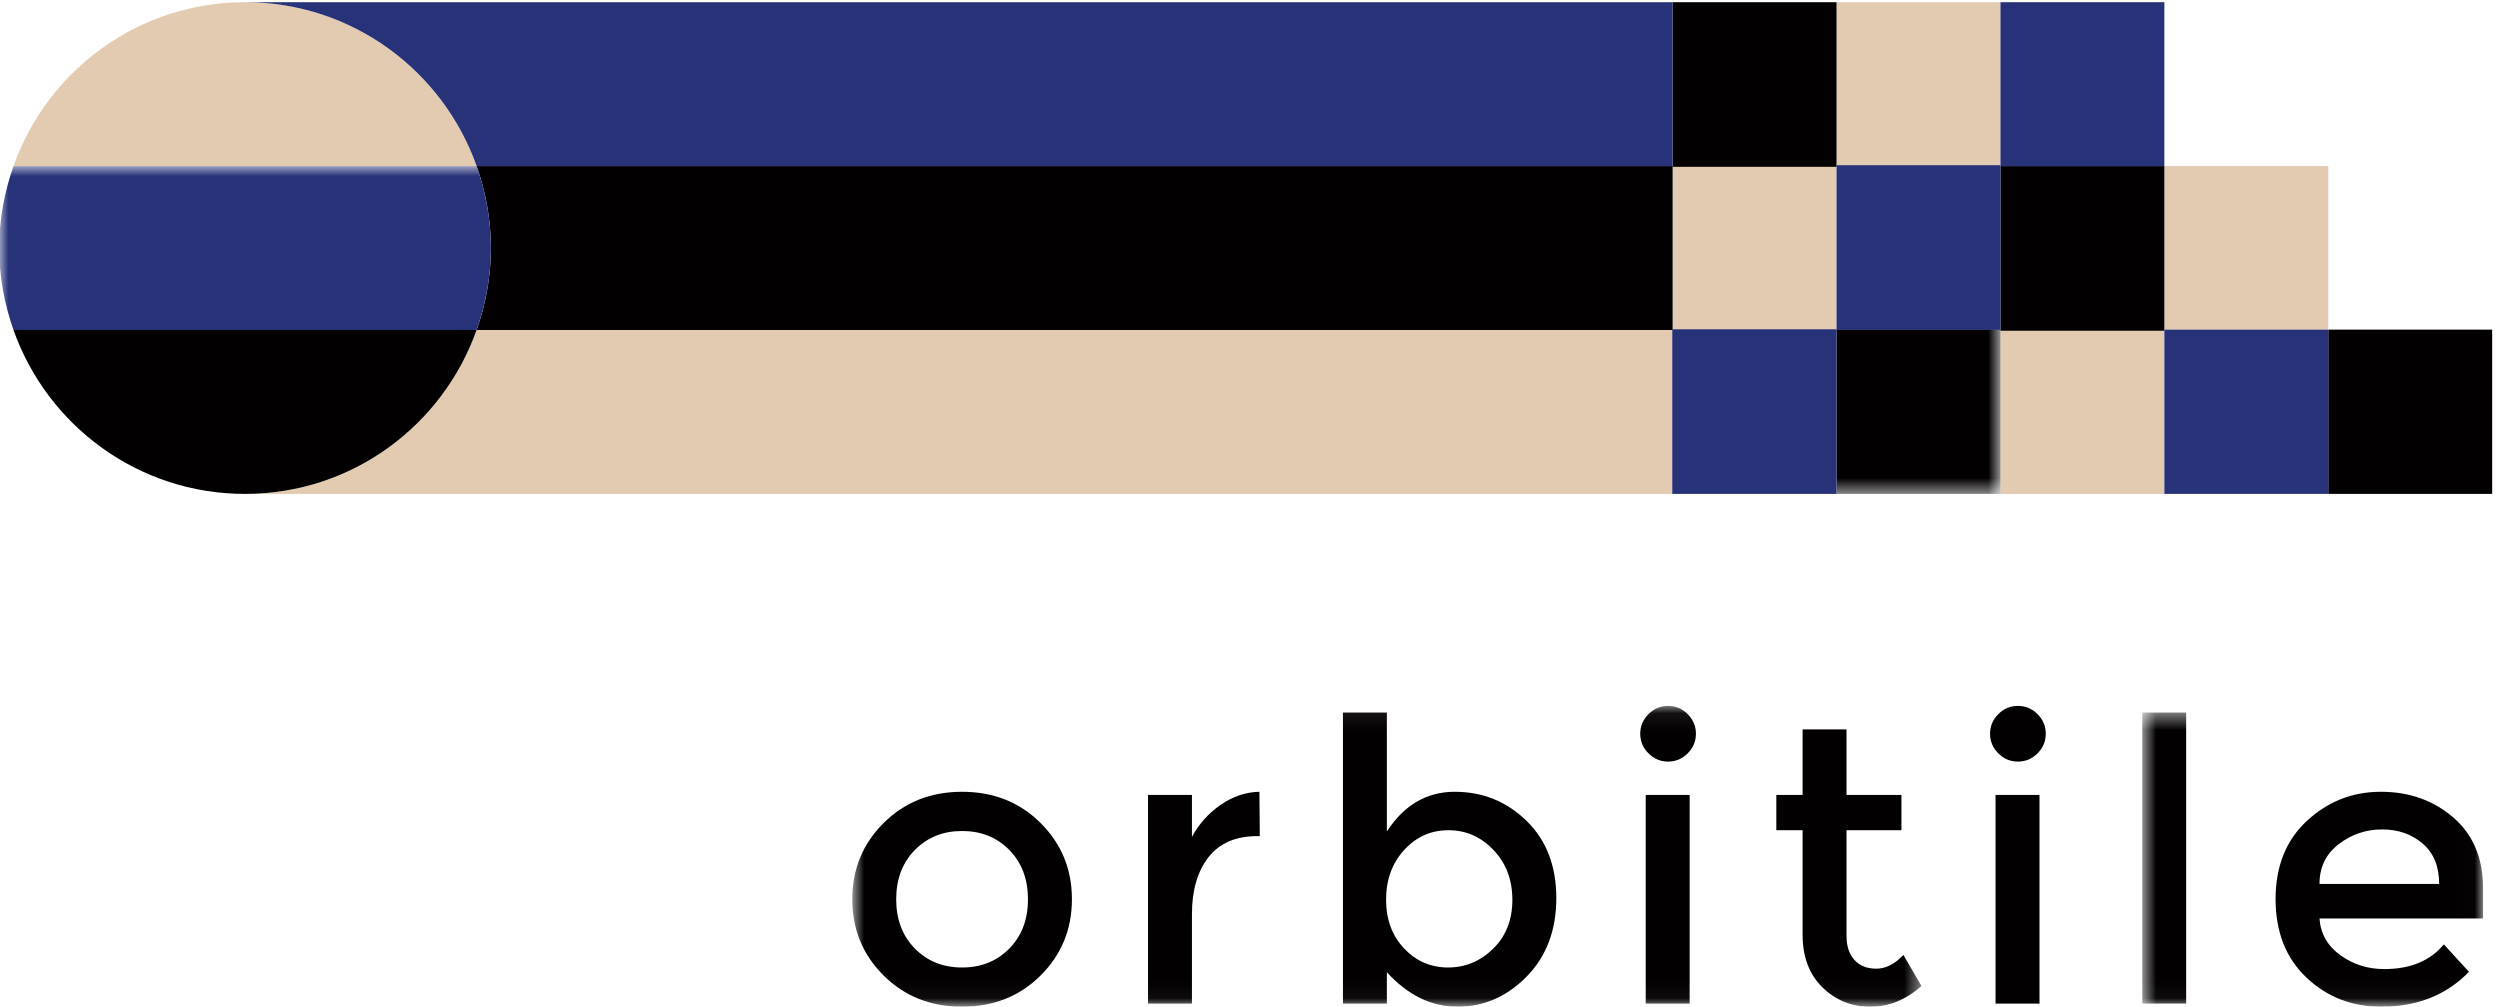 <svg width="149" height="60" viewBox="0 0 149 60" fill="none" xmlns="http://www.w3.org/2000/svg">
<mask id="mask0" mask-type="alpha" maskUnits="userSpaceOnUse" x="50" y="42" width="65" height="18">
<path d="M50.796 42.071H114.518V59.954H50.796V42.071Z" fill="white"/>
</mask>
<g mask="url(#mask0)">
<path fill-rule="evenodd" clip-rule="evenodd" d="M54.523 56.529C55.264 57.285 56.203 57.663 57.34 57.663C58.478 57.663 59.417 57.285 60.158 56.529C60.898 55.773 61.268 54.796 61.268 53.595C61.268 52.396 60.898 51.417 60.158 50.662C59.417 49.907 58.478 49.528 57.34 49.528C56.203 49.528 55.264 49.907 54.523 50.662C53.783 51.417 53.413 52.396 53.413 53.595C53.413 54.796 53.783 55.773 54.523 56.529ZM62.016 58.142C60.77 59.381 59.211 60 57.34 60C55.471 60 53.912 59.381 52.666 58.142C51.419 56.903 50.796 55.388 50.796 53.595C50.796 51.803 51.419 50.288 52.666 49.049C53.912 47.81 55.471 47.19 57.34 47.19C59.211 47.19 60.77 47.81 62.016 49.049C63.263 50.288 63.886 51.803 63.886 53.595C63.886 55.388 63.263 56.903 62.016 58.142Z" fill="#020000"/>
<path fill-rule="evenodd" clip-rule="evenodd" d="M74.944 49.832C73.65 49.832 72.677 50.253 72.022 51.094C71.368 51.936 71.04 53.066 71.04 54.483V59.813H68.422V47.377H71.04V49.878C71.461 49.1 72.034 48.461 72.759 47.962C73.483 47.464 74.25 47.207 75.061 47.19L75.084 49.832C75.037 49.832 74.99 49.832 74.944 49.832Z" fill="#020000"/>
<path fill-rule="evenodd" clip-rule="evenodd" d="M82.61 53.619C82.61 54.803 82.97 55.773 83.686 56.529C84.403 57.285 85.276 57.663 86.304 57.663C87.333 57.663 88.229 57.289 88.993 56.541C89.756 55.793 90.137 54.823 90.137 53.63C90.137 52.439 89.763 51.449 89.015 50.662C88.268 49.875 87.371 49.481 86.327 49.481C85.283 49.481 84.403 49.875 83.686 50.662C82.97 51.449 82.61 52.435 82.61 53.619ZM86.701 47.19C88.369 47.19 89.795 47.767 90.979 48.92C92.163 50.073 92.756 51.608 92.756 53.526C92.756 55.442 92.167 57 90.991 58.2C89.814 59.4 88.443 60 86.877 60C85.31 60 83.904 59.315 82.657 57.943V59.813H80.04V42.469H82.657V49.552C83.686 47.978 85.033 47.19 86.701 47.19Z" fill="#020000"/>
<path fill-rule="evenodd" clip-rule="evenodd" d="M98.085 59.813H100.703V47.377H98.085V59.813ZM98.249 44.9C97.921 44.573 97.757 44.183 97.757 43.73C97.757 43.279 97.921 42.889 98.249 42.563C98.577 42.235 98.966 42.071 99.418 42.071C99.87 42.071 100.259 42.235 100.587 42.563C100.913 42.889 101.077 43.279 101.077 43.73C101.077 44.183 100.913 44.573 100.587 44.9C100.259 45.227 99.87 45.391 99.418 45.391C98.966 45.391 98.577 45.227 98.249 44.9Z" fill="#020000"/>
<path fill-rule="evenodd" clip-rule="evenodd" d="M110.053 49.481V55.793C110.053 56.385 110.209 56.857 110.52 57.208C110.833 57.557 111.269 57.733 111.829 57.733C112.391 57.733 112.928 57.461 113.443 56.915L114.518 58.761C113.598 59.588 112.582 60.001 111.467 60.001C110.353 60.001 109.403 59.615 108.616 58.844C107.828 58.072 107.435 57.031 107.435 55.723V49.481H105.869V47.377H107.435V43.474H110.053V47.377H113.326V49.481H110.053Z" fill="#020000"/>
</g>
<path fill-rule="evenodd" clip-rule="evenodd" d="M118.935 59.813H121.554V47.377H118.935V59.813ZM119.099 44.9C118.771 44.573 118.608 44.183 118.608 43.73C118.608 43.279 118.771 42.889 119.099 42.563C119.426 42.235 119.815 42.071 120.268 42.071C120.72 42.071 121.109 42.235 121.437 42.563C121.764 42.889 121.928 43.279 121.928 43.73C121.928 44.183 121.764 44.573 121.437 44.9C121.109 45.227 120.72 45.391 120.268 45.391C119.815 45.391 119.426 45.227 119.099 44.9Z" fill="#020000"/>
<mask id="mask1" mask-type="alpha" maskUnits="userSpaceOnUse" x="127" y="42" width="21" height="18">
<path d="M127.678 42.469H147.99V59.954H127.678V42.469Z" fill="white"/>
</mask>
<g mask="url(#mask1)">
<path fill-rule="evenodd" clip-rule="evenodd" d="M127.678 59.813H130.295V42.469H127.678V59.813Z" fill="#020000"/>
<path fill-rule="evenodd" clip-rule="evenodd" d="M138.242 52.684H145.373C145.373 51.64 145.046 50.837 144.39 50.276C143.737 49.715 142.93 49.434 141.972 49.434C141.013 49.434 140.152 49.727 139.389 50.311C138.625 50.896 138.242 51.687 138.242 52.684ZM147.99 54.741H138.242C138.305 55.645 138.718 56.373 139.482 56.927C140.246 57.48 141.119 57.757 142.1 57.757C143.658 57.757 144.842 57.265 145.653 56.284L147.149 57.92C145.809 59.307 144.064 60 141.913 60C140.167 60 138.683 59.42 137.46 58.259C136.237 57.098 135.625 55.54 135.625 53.584C135.625 51.628 136.249 50.074 137.495 48.92C138.742 47.767 140.211 47.19 141.901 47.19C143.592 47.19 145.03 47.701 146.215 48.721C147.399 49.743 147.99 51.149 147.99 52.941V54.741Z" fill="#020000"/>
</g>
<path fill-rule="evenodd" clip-rule="evenodd" d="M109.458 9.878H119.228V0.131H109.458V9.878Z" fill="#E3CBB1"/>
<path fill-rule="evenodd" clip-rule="evenodd" d="M0.805 9.899H28.404C26.391 4.212 20.981 0.131 14.605 0.131C8.228 0.131 2.819 4.212 0.805 9.899Z" fill="#E3CBB1"/>
<path fill-rule="evenodd" clip-rule="evenodd" d="M119.228 29.437H128.996V19.69H119.228V29.437Z" fill="#E3CBB1"/>
<path fill-rule="evenodd" clip-rule="evenodd" d="M128.996 19.646H138.765V9.899H128.996V19.646Z" fill="#E3CBB1"/>
<path fill-rule="evenodd" clip-rule="evenodd" d="M28.407 19.668C26.392 25.356 20.982 29.437 14.605 29.437H99.69V19.668H28.407Z" fill="#E3CBB1"/>
<path fill-rule="evenodd" clip-rule="evenodd" d="M99.69 19.657H109.458V9.91H99.69V19.657Z" fill="#E3CBB1"/>
<path fill-rule="evenodd" clip-rule="evenodd" d="M0.805 19.669C2.819 25.355 8.228 29.437 14.605 29.437C20.981 29.437 26.391 25.355 28.404 19.669H0.805Z" fill="#020000"/>
<path fill-rule="evenodd" clip-rule="evenodd" d="M28.407 9.899C28.948 11.429 29.258 13.069 29.258 14.784C29.258 16.499 28.948 18.139 28.407 19.668H99.69V9.899H28.407Z" fill="#020000"/>
<path fill-rule="evenodd" clip-rule="evenodd" d="M138.765 29.436H148.533V19.646H138.765V29.436Z" fill="#020000"/>
<path fill-rule="evenodd" clip-rule="evenodd" d="M119.228 19.712H128.996V9.899H119.228V19.712Z" fill="#020000"/>
<path fill-rule="evenodd" clip-rule="evenodd" d="M99.69 9.943H109.458V0.131H99.69V9.943Z" fill="#020000"/>
<mask id="mask2" mask-type="alpha" maskUnits="userSpaceOnUse" x="0" y="9" width="120" height="21">
<path d="M0 9.9H119.228V29.437H0V9.9Z" fill="white"/>
</mask>
<g mask="url(#mask2)">
<path fill-rule="evenodd" clip-rule="evenodd" d="M109.458 29.437H119.228V19.625H109.458V29.437Z" fill="#020000"/>
<path fill-rule="evenodd" clip-rule="evenodd" d="M-0.046 14.784C-0.046 16.499 0.264 18.138 0.805 19.667H28.404C28.946 18.138 29.256 16.499 29.256 14.784C29.256 13.069 28.946 11.43 28.404 9.9H0.805C0.264 11.43 -0.046 13.069 -0.046 14.784Z" fill="#283278"/>
</g>
<path fill-rule="evenodd" clip-rule="evenodd" d="M119.228 9.899H128.996V0.131H119.228V9.899Z" fill="#283278"/>
<path fill-rule="evenodd" clip-rule="evenodd" d="M14.605 0.131C20.982 0.131 26.392 4.212 28.407 9.899H99.69V0.131H14.605Z" fill="#283278"/>
<path fill-rule="evenodd" clip-rule="evenodd" d="M128.996 29.436H138.765V19.646H128.996V29.436Z" fill="#283278"/>
<path fill-rule="evenodd" clip-rule="evenodd" d="M99.668 29.437H109.458V19.625H99.668V29.437Z" fill="#283278"/>
<path fill-rule="evenodd" clip-rule="evenodd" d="M109.458 19.657H119.228V9.845H109.458V19.657Z" fill="#283278"/>
</svg>
